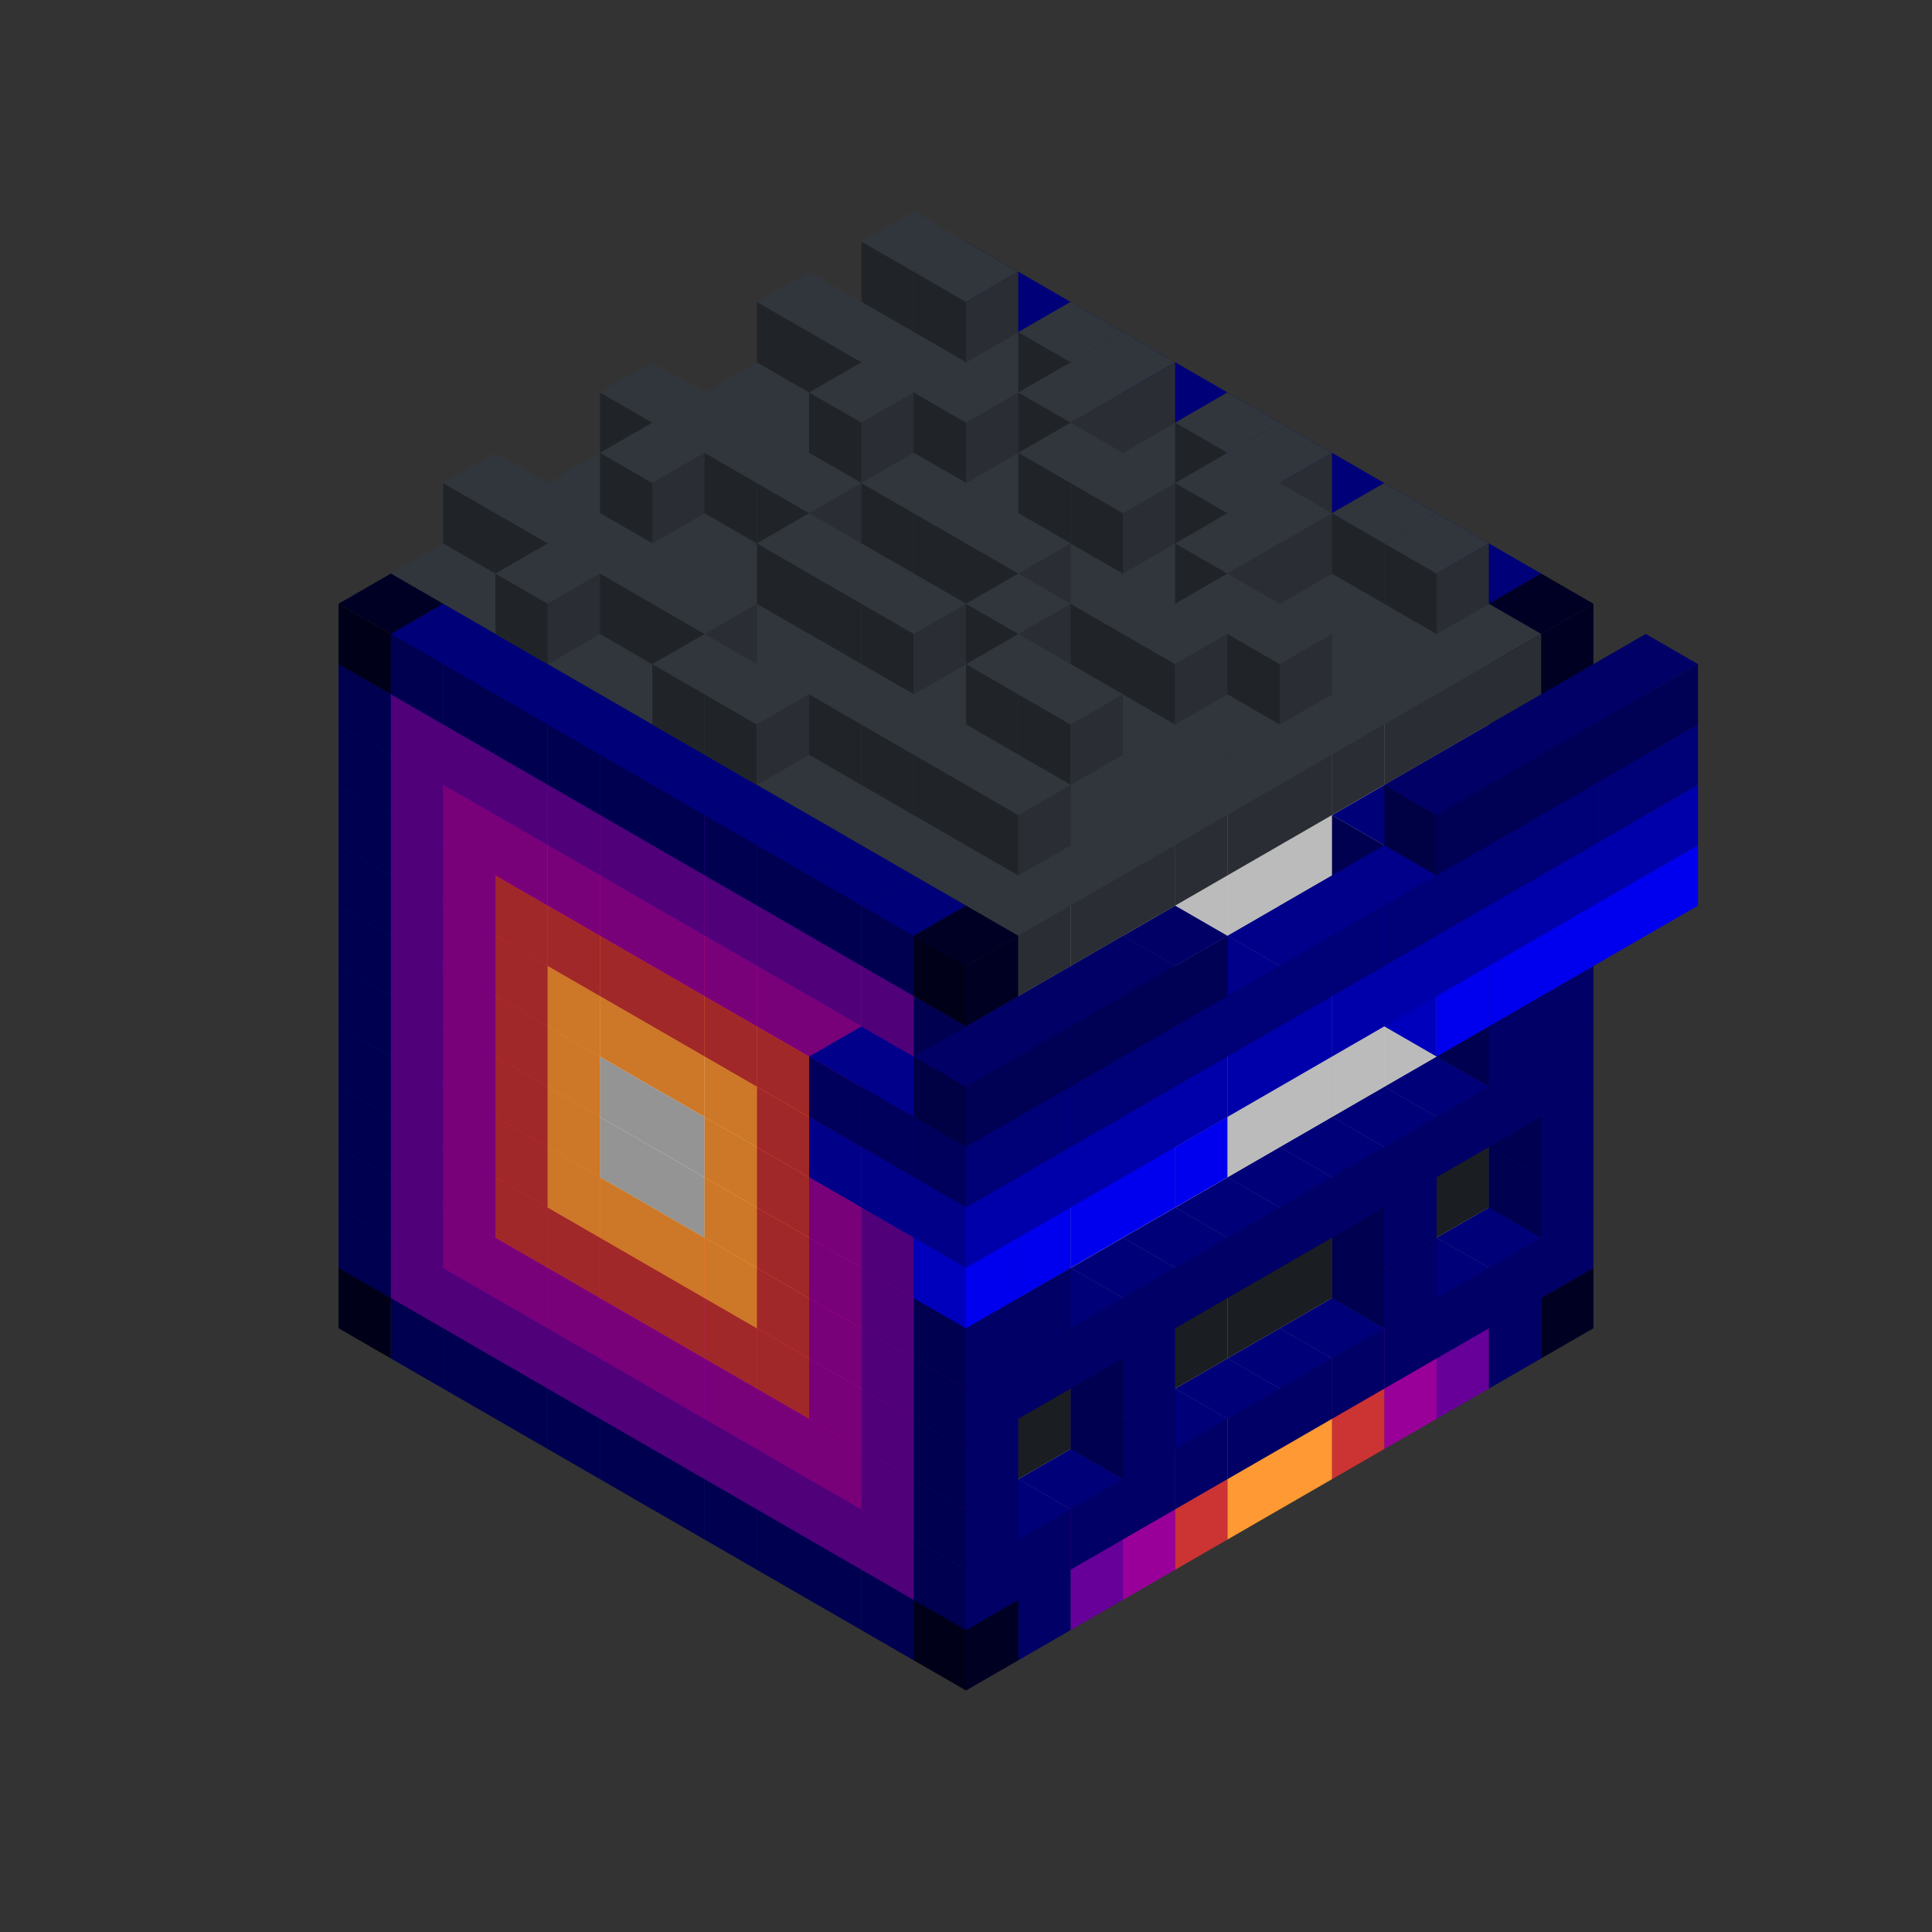 
<svg width='600' height='600' viewBox='4436371 5550000 3200000 3200000' xmlns='http://www.w3.org/2000/svg' xmlns:xlink='http://www.w3.org/1999/xlink'>
<rect x="4436371" y="5550000" width="3200000" height="3200000" fill="#333333" stroke="none"/>
<use xlink:href='#v-0x00000051-4' transform='translate(983738,3600000)'/>
<use xlink:href='#v-0x00000051-1' transform='translate(1070341,3650000)'/>
<use xlink:href='#v-0x00000051-1' transform='translate(1156944,3700000)'/>
<use xlink:href='#v-0x00000051-1' transform='translate(1243547,3750000)'/>
<use xlink:href='#v-0x00000051-1' transform='translate(1330150,3800000)'/>
<use xlink:href='#v-0x00000051-1' transform='translate(1416753,3850000)'/>
<use xlink:href='#v-0x00000051-1' transform='translate(1503356,3900000)'/>
<use xlink:href='#v-0x00000051-1' transform='translate(1589959,3950000)'/>
<use xlink:href='#v-0x00000051-1' transform='translate(1676562,4000000)'/>
<use xlink:href='#v-0x00000051-1' transform='translate(1763165,4050000)'/>
<use xlink:href='#v-0x00000051-1' transform='translate(1849768,4100000)'/>
<use xlink:href='#v-0x00000051-4' transform='translate(2889004,3600000)'/>
<use xlink:href='#v-0x00000051-1' transform='translate(2802401,3650000)'/>
<use xlink:href='#v-0x00000051-5' transform='translate(2715798,3700000)'/>
<use xlink:href='#v-0x00000051-6' transform='translate(2629195,3750000)'/>
<use xlink:href='#v-0x00000051-7' transform='translate(2542592,3800000)'/>
<use xlink:href='#v-0x00000051-8' transform='translate(2455989,3850000)'/>
<use xlink:href='#v-0x00000051-8' transform='translate(2369386,3900000)'/>
<use xlink:href='#v-0x00000051-7' transform='translate(2282783,3950000)'/>
<use xlink:href='#v-0x00000051-6' transform='translate(2196180,4000000)'/>
<use xlink:href='#v-0x00000051-5' transform='translate(2109577,4050000)'/>
<use xlink:href='#v-0x00000051-1' transform='translate(2022974,4100000)'/>
<use xlink:href='#v-0x00000051-4' transform='translate(1936371,4150000)'/>
<use xlink:href='#v-0x00000051-1' transform='translate(983738,3500000)'/>
<use xlink:href='#v-0x00000051-5' transform='translate(1070341,3550000)'/>
<use xlink:href='#v-0x00000051-5' transform='translate(1156944,3600000)'/>
<use xlink:href='#v-0x00000051-5' transform='translate(1243547,3650000)'/>
<use xlink:href='#v-0x00000051-5' transform='translate(1330150,3700000)'/>
<use xlink:href='#v-0x00000051-5' transform='translate(1416753,3750000)'/>
<use xlink:href='#v-0x00000051-5' transform='translate(1503356,3800000)'/>
<use xlink:href='#v-0x00000051-5' transform='translate(1589959,3850000)'/>
<use xlink:href='#v-0x00000051-5' transform='translate(1676562,3900000)'/>
<use xlink:href='#v-0x00000051-5' transform='translate(1763165,3950000)'/>
<use xlink:href='#v-0x00000051-2' transform='translate(2715798,3500000)'/>
<use xlink:href='#v-0x00000051-2' transform='translate(2629195,3550000)'/>
<use xlink:href='#v-0x00000051-2' transform='translate(2542592,3600000)'/>
<use xlink:href='#v-0x00000051-2' transform='translate(2455989,3650000)'/>
<use xlink:href='#v-0x00000051-2' transform='translate(2369386,3700000)'/>
<use xlink:href='#v-0x00000051-2' transform='translate(2282783,3750000)'/>
<use xlink:href='#v-0x00000051-2' transform='translate(2196180,3800000)'/>
<use xlink:href='#v-0x00000051-2' transform='translate(2109577,3850000)'/>
<use xlink:href='#v-0x00000051-2' transform='translate(2022974,3900000)'/>
<use xlink:href='#v-0x00000051-2' transform='translate(1936371,3950000)'/>
<use xlink:href='#v-0x00000051-5' transform='translate(1849768,4000000)'/>
<use xlink:href='#v-0x00000051-1' transform='translate(2889004,3500000)'/>
<use xlink:href='#v-0x00000051-1' transform='translate(2802401,3550000)'/>
<use xlink:href='#v-0x00000051-1' transform='translate(2715798,3600000)'/>
<use xlink:href='#v-0x00000051-1' transform='translate(2629195,3650000)'/>
<use xlink:href='#v-0x00000051-1' transform='translate(2542592,3700000)'/>
<use xlink:href='#v-0x00000051-1' transform='translate(2455989,3750000)'/>
<use xlink:href='#v-0x00000051-1' transform='translate(2369386,3800000)'/>
<use xlink:href='#v-0x00000051-1' transform='translate(2282783,3850000)'/>
<use xlink:href='#v-0x00000051-1' transform='translate(2196180,3900000)'/>
<use xlink:href='#v-0x00000051-1' transform='translate(2109577,3950000)'/>
<use xlink:href='#v-0x00000051-1' transform='translate(2022974,4000000)'/>
<use xlink:href='#v-0x00000051-1' transform='translate(1936371,4050000)'/>
<use xlink:href='#v-0x00000051-1' transform='translate(983738,3400000)'/>
<use xlink:href='#v-0x00000051-5' transform='translate(1070341,3450000)'/>
<use xlink:href='#v-0x00000051-6' transform='translate(1156944,3500000)'/>
<use xlink:href='#v-0x00000051-6' transform='translate(1243547,3550000)'/>
<use xlink:href='#v-0x00000051-6' transform='translate(1330150,3600000)'/>
<use xlink:href='#v-0x00000051-6' transform='translate(1416753,3650000)'/>
<use xlink:href='#v-0x00000051-6' transform='translate(1503356,3700000)'/>
<use xlink:href='#v-0x00000051-6' transform='translate(1589959,3750000)'/>
<use xlink:href='#v-0x00000051-6' transform='translate(1676562,3800000)'/>
<use xlink:href='#v-0x00000051-6' transform='translate(1763165,3850000)'/>
<use xlink:href='#v-0x00000051-9' transform='translate(2715798,3400000)'/>
<use xlink:href='#v-0x00000051-9' transform='translate(2629195,3450000)'/>
<use xlink:href='#v-0x00000051-9' transform='translate(2542592,3500000)'/>
<use xlink:href='#v-0x00000051-9' transform='translate(2455989,3550000)'/>
<use xlink:href='#v-0x00000051-9' transform='translate(2369386,3600000)'/>
<use xlink:href='#v-0x00000051-9' transform='translate(2282783,3650000)'/>
<use xlink:href='#v-0x00000051-9' transform='translate(2196180,3700000)'/>
<use xlink:href='#v-0x00000051-9' transform='translate(2109577,3750000)'/>
<use xlink:href='#v-0x00000051-9' transform='translate(2022974,3800000)'/>
<use xlink:href='#v-0x00000051-9' transform='translate(1936371,3850000)'/>
<use xlink:href='#v-0x00000051-5' transform='translate(1849768,3900000)'/>
<use xlink:href='#v-0x00000051-1' transform='translate(2889004,3400000)'/>
<use xlink:href='#v-0x00000051-1' transform='translate(2629195,3550000)'/>
<use xlink:href='#v-0x00000051-1' transform='translate(2196180,3800000)'/>
<use xlink:href='#v-0x00000051-1' transform='translate(1936371,3950000)'/>
<use xlink:href='#v-0x00000051-1' transform='translate(983738,3300000)'/>
<use xlink:href='#v-0x00000051-5' transform='translate(1070341,3350000)'/>
<use xlink:href='#v-0x00000051-6' transform='translate(1156944,3400000)'/>
<use xlink:href='#v-0x00000051-7' transform='translate(1243547,3450000)'/>
<use xlink:href='#v-0x00000051-7' transform='translate(1330150,3500000)'/>
<use xlink:href='#v-0x00000051-7' transform='translate(1416753,3550000)'/>
<use xlink:href='#v-0x00000051-7' transform='translate(1503356,3600000)'/>
<use xlink:href='#v-0x00000051-7' transform='translate(1589959,3650000)'/>
<use xlink:href='#v-0x00000051-7' transform='translate(1676562,3700000)'/>
<use xlink:href='#v-0x00000051-6' transform='translate(1763165,3750000)'/>
<use xlink:href='#v-0x00000051-9' transform='translate(2715798,3300000)'/>
<use xlink:href='#v-0x00000051-9' transform='translate(2629195,3350000)'/>
<use xlink:href='#v-0x00000051-9' transform='translate(2542592,3400000)'/>
<use xlink:href='#v-0x00000051-9' transform='translate(2455989,3450000)'/>
<use xlink:href='#v-0x00000051-9' transform='translate(2369386,3500000)'/>
<use xlink:href='#v-0x00000051-9' transform='translate(2282783,3550000)'/>
<use xlink:href='#v-0x00000051-9' transform='translate(2196180,3600000)'/>
<use xlink:href='#v-0x00000051-9' transform='translate(2109577,3650000)'/>
<use xlink:href='#v-0x00000051-9' transform='translate(2022974,3700000)'/>
<use xlink:href='#v-0x00000051-9' transform='translate(1936371,3750000)'/>
<use xlink:href='#v-0x00000051-5' transform='translate(1849768,3800000)'/>
<use xlink:href='#v-0x00000051-1' transform='translate(2889004,3300000)'/>
<use xlink:href='#v-0x00000051-1' transform='translate(2629195,3450000)'/>
<use xlink:href='#v-0x00000051-1' transform='translate(2196180,3700000)'/>
<use xlink:href='#v-0x00000051-1' transform='translate(1936371,3850000)'/>
<use xlink:href='#v-0x00000051-1' transform='translate(983738,3200000)'/>
<use xlink:href='#v-0x00000051-5' transform='translate(1070341,3250000)'/>
<use xlink:href='#v-0x00000051-6' transform='translate(1156944,3300000)'/>
<use xlink:href='#v-0x00000051-7' transform='translate(1243547,3350000)'/>
<use xlink:href='#v-0x00000051-8' transform='translate(1330150,3400000)'/>
<use xlink:href='#v-0x00000051-8' transform='translate(1416753,3450000)'/>
<use xlink:href='#v-0x00000051-8' transform='translate(1503356,3500000)'/>
<use xlink:href='#v-0x00000051-8' transform='translate(1589959,3550000)'/>
<use xlink:href='#v-0x00000051-7' transform='translate(1676562,3600000)'/>
<use xlink:href='#v-0x00000051-6' transform='translate(1763165,3650000)'/>
<use xlink:href='#v-0x00000051-2' transform='translate(2715798,3200000)'/>
<use xlink:href='#v-0x00000051-2' transform='translate(2629195,3250000)'/>
<use xlink:href='#v-0x00000051-2' transform='translate(2542592,3300000)'/>
<use xlink:href='#v-0x00000051-2' transform='translate(2455989,3350000)'/>
<use xlink:href='#v-0x00000051-2' transform='translate(2369386,3400000)'/>
<use xlink:href='#v-0x00000051-2' transform='translate(2282783,3450000)'/>
<use xlink:href='#v-0x00000051-2' transform='translate(2196180,3500000)'/>
<use xlink:href='#v-0x00000051-2' transform='translate(2109577,3550000)'/>
<use xlink:href='#v-0x00000051-2' transform='translate(2022974,3600000)'/>
<use xlink:href='#v-0x00000051-2' transform='translate(1936371,3650000)'/>
<use xlink:href='#v-0x00000051-5' transform='translate(1849768,3700000)'/>
<use xlink:href='#v-0x00000051-1' transform='translate(2889004,3200000)'/>
<use xlink:href='#v-0x00000051-1' transform='translate(2802401,3250000)'/>
<use xlink:href='#v-0x00000051-1' transform='translate(2715798,3300000)'/>
<use xlink:href='#v-0x00000051-1' transform='translate(2629195,3350000)'/>
<use xlink:href='#v-0x00000051-1' transform='translate(2542592,3400000)'/>
<use xlink:href='#v-0x00000051-1' transform='translate(2455989,3450000)'/>
<use xlink:href='#v-0x00000051-1' transform='translate(2369386,3500000)'/>
<use xlink:href='#v-0x00000051-1' transform='translate(2282783,3550000)'/>
<use xlink:href='#v-0x00000051-1' transform='translate(2196180,3600000)'/>
<use xlink:href='#v-0x00000051-1' transform='translate(2109577,3650000)'/>
<use xlink:href='#v-0x00000051-1' transform='translate(2022974,3700000)'/>
<use xlink:href='#v-0x00000051-1' transform='translate(1936371,3750000)'/>
<use xlink:href='#v-0x00000051-1' transform='translate(983738,3100000)'/>
<use xlink:href='#v-0x00000051-5' transform='translate(1070341,3150000)'/>
<use xlink:href='#v-0x00000051-6' transform='translate(1156944,3200000)'/>
<use xlink:href='#v-0x00000051-7' transform='translate(1243547,3250000)'/>
<use xlink:href='#v-0x00000051-8' transform='translate(1330150,3300000)'/>
<use xlink:href='#v-0x00000051-2' transform='translate(1416753,3350000)'/>
<use xlink:href='#v-0x00000051-2' transform='translate(1503356,3400000)'/>
<use xlink:href='#v-0x00000051-8' transform='translate(1589959,3450000)'/>
<use xlink:href='#v-0x00000051-7' transform='translate(1676562,3500000)'/>
<use xlink:href='#v-0x00000051-6' transform='translate(1763165,3550000)'/>
<use xlink:href='#v-0x00000051-2' transform='translate(2715798,3100000)'/>
<use xlink:href='#v-0x00000051-2' transform='translate(2629195,3150000)'/>
<use xlink:href='#v-0x00000051-2' transform='translate(2542592,3200000)'/>
<use xlink:href='#v-0x00000051-2' transform='translate(2455989,3250000)'/>
<use xlink:href='#v-0x00000051-2' transform='translate(2369386,3300000)'/>
<use xlink:href='#v-0x00000051-2' transform='translate(2282783,3350000)'/>
<use xlink:href='#v-0x00000051-2' transform='translate(2196180,3400000)'/>
<use xlink:href='#v-0x00000051-2' transform='translate(2109577,3450000)'/>
<use xlink:href='#v-0x00000051-2' transform='translate(2022974,3500000)'/>
<use xlink:href='#v-0x00000051-2' transform='translate(1936371,3550000)'/>
<use xlink:href='#v-0x00000051-5' transform='translate(1849768,3600000)'/>
<use xlink:href='#v-0x00000051-1' transform='translate(2889004,3100000)'/>
<use xlink:href='#v-0x00000051-1' transform='translate(2802401,3150000)'/>
<use xlink:href='#v-0x00000051-1' transform='translate(2022974,3600000)'/>
<use xlink:href='#v-0x00000051-1' transform='translate(1936371,3650000)'/>
<use xlink:href='#v-0x00000051-1' transform='translate(983738,3000000)'/>
<use xlink:href='#v-0x00000051-5' transform='translate(1070341,3050000)'/>
<use xlink:href='#v-0x00000051-6' transform='translate(1156944,3100000)'/>
<use xlink:href='#v-0x00000051-7' transform='translate(1243547,3150000)'/>
<use xlink:href='#v-0x00000051-8' transform='translate(1330150,3200000)'/>
<use xlink:href='#v-0x00000051-2' transform='translate(1416753,3250000)'/>
<use xlink:href='#v-0x00000051-2' transform='translate(1503356,3300000)'/>
<use xlink:href='#v-0x00000051-8' transform='translate(1589959,3350000)'/>
<use xlink:href='#v-0x00000051-7' transform='translate(1676562,3400000)'/>
<use xlink:href='#v-0x00000051-6' transform='translate(1763165,3450000)'/>
<use xlink:href='#v-0x00000051-2' transform='translate(2715798,3000000)'/>
<use xlink:href='#v-0x00000051-2' transform='translate(2629195,3050000)'/>
<use xlink:href='#v-0x00000051-2' transform='translate(2542592,3100000)'/>
<use xlink:href='#v-0x00000051-2' transform='translate(2455989,3150000)'/>
<use xlink:href='#v-0x00000051-2' transform='translate(2369386,3200000)'/>
<use xlink:href='#v-0x00000051-2' transform='translate(2282783,3250000)'/>
<use xlink:href='#v-0x00000051-2' transform='translate(2196180,3300000)'/>
<use xlink:href='#v-0x00000051-2' transform='translate(2109577,3350000)'/>
<use xlink:href='#v-0x00000051-2' transform='translate(2022974,3400000)'/>
<use xlink:href='#v-0x00000051-2' transform='translate(1936371,3450000)'/>
<use xlink:href='#v-0x00000051-5' transform='translate(1849768,3500000)'/>
<use xlink:href='#v-0x00000051-1' transform='translate(2889004,3000000)'/>
<use xlink:href='#v-0x00000051-1' transform='translate(1936371,3550000)'/>
<use xlink:href='#v-0x00000051-1' transform='translate(983738,2900000)'/>
<use xlink:href='#v-0x00000051-5' transform='translate(1070341,2950000)'/>
<use xlink:href='#v-0x00000051-6' transform='translate(1156944,3000000)'/>
<use xlink:href='#v-0x00000051-7' transform='translate(1243547,3050000)'/>
<use xlink:href='#v-0x00000051-8' transform='translate(1330150,3100000)'/>
<use xlink:href='#v-0x00000051-8' transform='translate(1416753,3150000)'/>
<use xlink:href='#v-0x00000051-8' transform='translate(1503356,3200000)'/>
<use xlink:href='#v-0x00000051-8' transform='translate(1589959,3250000)'/>
<use xlink:href='#v-0x00000051-7' transform='translate(1676562,3300000)'/>
<use xlink:href='#v-0x00000051-6' transform='translate(1763165,3350000)'/>
<use xlink:href='#v-0x00000051-2' transform='translate(2715798,2900000)'/>
<use xlink:href='#v-0x00000051-2' transform='translate(2629195,2950000)'/>
<use xlink:href='#v-0x00000051-2' transform='translate(2542592,3000000)'/>
<use xlink:href='#v-0x00000051-2' transform='translate(2455989,3050000)'/>
<use xlink:href='#v-0x00000051-2' transform='translate(2369386,3100000)'/>
<use xlink:href='#v-0x00000051-2' transform='translate(2282783,3150000)'/>
<use xlink:href='#v-0x00000051-2' transform='translate(2196180,3200000)'/>
<use xlink:href='#v-0x00000051-2' transform='translate(2109577,3250000)'/>
<use xlink:href='#v-0x00000051-2' transform='translate(2022974,3300000)'/>
<use xlink:href='#v-0x00000051-2' transform='translate(1936371,3350000)'/>
<use xlink:href='#v-0x00000051-5' transform='translate(1849768,3400000)'/>
<use xlink:href='#v-0x00000051-1' transform='translate(2889004,2900000)'/>
<use xlink:href='#v-0x00000051-1' transform='translate(2802401,2950000)'/>
<use xlink:href='#v-0x00000051-1' transform='translate(2715798,3000000)'/>
<use xlink:href='#v-0x00000051-1' transform='translate(2629195,3050000)'/>
<use xlink:href='#v-0x00000051-1' transform='translate(2196180,3300000)'/>
<use xlink:href='#v-0x00000051-1' transform='translate(2109577,3350000)'/>
<use xlink:href='#v-0x00000051-1' transform='translate(2022974,3400000)'/>
<use xlink:href='#v-0x00000051-1' transform='translate(1936371,3450000)'/>
<use xlink:href='#v-0x00000051-13' transform='translate(3062210,2900000)'/>
<use xlink:href='#v-0x00000051-13' transform='translate(2975607,2950000)'/>
<use xlink:href='#v-0x00000051-13' transform='translate(2889004,3000000)'/>
<use xlink:href='#v-0x00000051-13' transform='translate(2802401,3050000)'/>
<use xlink:href='#v-0x00000051-13' transform='translate(2715798,3100000)'/>
<use xlink:href='#v-0x00000051-13' transform='translate(2282783,3350000)'/>
<use xlink:href='#v-0x00000051-13' transform='translate(2196180,3400000)'/>
<use xlink:href='#v-0x00000051-13' transform='translate(2109577,3450000)'/>
<use xlink:href='#v-0x00000051-13' transform='translate(2022974,3500000)'/>
<use xlink:href='#v-0x00000051-13' transform='translate(1936371,3550000)'/>
<use xlink:href='#v-0x00000051-1' transform='translate(983738,2800000)'/>
<use xlink:href='#v-0x00000051-5' transform='translate(1070341,2850000)'/>
<use xlink:href='#v-0x00000051-6' transform='translate(1156944,2900000)'/>
<use xlink:href='#v-0x00000051-7' transform='translate(1243547,2950000)'/>
<use xlink:href='#v-0x00000051-7' transform='translate(1330150,3000000)'/>
<use xlink:href='#v-0x00000051-7' transform='translate(1416753,3050000)'/>
<use xlink:href='#v-0x00000051-7' transform='translate(1503356,3100000)'/>
<use xlink:href='#v-0x00000051-7' transform='translate(1589959,3150000)'/>
<use xlink:href='#v-0x00000051-7' transform='translate(1676562,3200000)'/>
<use xlink:href='#v-0x00000051-6' transform='translate(1763165,3250000)'/>
<use xlink:href='#v-0x00000051-12' transform='translate(2889004,2700000)'/>
<use xlink:href='#v-0x00000051-2' transform='translate(2715798,2800000)'/>
<use xlink:href='#v-0x00000051-2' transform='translate(2629195,2850000)'/>
<use xlink:href='#v-0x00000051-2' transform='translate(2542592,2900000)'/>
<use xlink:href='#v-0x00000051-2' transform='translate(2455989,2950000)'/>
<use xlink:href='#v-0x00000051-2' transform='translate(2369386,3000000)'/>
<use xlink:href='#v-0x00000051-2' transform='translate(2282783,3050000)'/>
<use xlink:href='#v-0x00000051-2' transform='translate(2196180,3100000)'/>
<use xlink:href='#v-0x00000051-2' transform='translate(2109577,3150000)'/>
<use xlink:href='#v-0x00000051-2' transform='translate(2022974,3200000)'/>
<use xlink:href='#v-0x00000051-2' transform='translate(1936371,3250000)'/>
<use xlink:href='#v-0x00000051-5' transform='translate(1849768,3300000)'/>
<use xlink:href='#v-0x00000051-12' transform='translate(1763165,3350000)'/>
<use xlink:href='#v-0x00000051-12' transform='translate(2975607,2750000)'/>
<use xlink:href='#v-0x00000051-1' transform='translate(2889004,2800000)'/>
<use xlink:href='#v-0x00000051-1' transform='translate(2802401,2850000)'/>
<use xlink:href='#v-0x00000051-3' transform='translate(2715798,2900000)'/>
<use xlink:href='#v-0x00000051-3' transform='translate(2629195,2950000)'/>
<use xlink:href='#v-0x00000051-1' transform='translate(2542592,3000000)'/>
<use xlink:href='#v-0x00000051-1' transform='translate(2282783,3150000)'/>
<use xlink:href='#v-0x00000051-3' transform='translate(2196180,3200000)'/>
<use xlink:href='#v-0x00000051-3' transform='translate(2109577,3250000)'/>
<use xlink:href='#v-0x00000051-1' transform='translate(2022974,3300000)'/>
<use xlink:href='#v-0x00000051-1' transform='translate(1936371,3350000)'/>
<use xlink:href='#v-0x00000051-12' transform='translate(1849768,3400000)'/>
<use xlink:href='#v-0x00000051-12' transform='translate(3062210,2800000)'/>
<use xlink:href='#v-0x00000051-12' transform='translate(2975607,2850000)'/>
<use xlink:href='#v-0x00000051-12' transform='translate(2889004,2900000)'/>
<use xlink:href='#v-0x00000051-12' transform='translate(2802401,2950000)'/>
<use xlink:href='#v-0x00000051-12' transform='translate(2715798,3000000)'/>
<use xlink:href='#v-0x00000051-12' transform='translate(2629195,3050000)'/>
<use xlink:href='#v-0x00000051-12' transform='translate(2542592,3100000)'/>
<use xlink:href='#v-0x00000051-12' transform='translate(2455989,3150000)'/>
<use xlink:href='#v-0x00000051-12' transform='translate(2369386,3200000)'/>
<use xlink:href='#v-0x00000051-12' transform='translate(2282783,3250000)'/>
<use xlink:href='#v-0x00000051-12' transform='translate(2196180,3300000)'/>
<use xlink:href='#v-0x00000051-12' transform='translate(2109577,3350000)'/>
<use xlink:href='#v-0x00000051-12' transform='translate(2022974,3400000)'/>
<use xlink:href='#v-0x00000051-12' transform='translate(1936371,3450000)'/>
<use xlink:href='#v-0x00000051-1' transform='translate(983738,2700000)'/>
<use xlink:href='#v-0x00000051-5' transform='translate(1070341,2750000)'/>
<use xlink:href='#v-0x00000051-6' transform='translate(1156944,2800000)'/>
<use xlink:href='#v-0x00000051-6' transform='translate(1243547,2850000)'/>
<use xlink:href='#v-0x00000051-6' transform='translate(1330150,2900000)'/>
<use xlink:href='#v-0x00000051-6' transform='translate(1416753,2950000)'/>
<use xlink:href='#v-0x00000051-6' transform='translate(1503356,3000000)'/>
<use xlink:href='#v-0x00000051-6' transform='translate(1589959,3050000)'/>
<use xlink:href='#v-0x00000051-6' transform='translate(1676562,3100000)'/>
<use xlink:href='#v-0x00000051-6' transform='translate(1763165,3150000)'/>
<use xlink:href='#v-0x00000051-11' transform='translate(2889004,2600000)'/>
<use xlink:href='#v-0x00000051-2' transform='translate(2715798,2700000)'/>
<use xlink:href='#v-0x00000051-2' transform='translate(2629195,2750000)'/>
<use xlink:href='#v-0x00000051-2' transform='translate(2542592,2800000)'/>
<use xlink:href='#v-0x00000051-2' transform='translate(2455989,2850000)'/>
<use xlink:href='#v-0x00000051-2' transform='translate(2369386,2900000)'/>
<use xlink:href='#v-0x00000051-2' transform='translate(2282783,2950000)'/>
<use xlink:href='#v-0x00000051-2' transform='translate(2196180,3000000)'/>
<use xlink:href='#v-0x00000051-2' transform='translate(2109577,3050000)'/>
<use xlink:href='#v-0x00000051-2' transform='translate(2022974,3100000)'/>
<use xlink:href='#v-0x00000051-2' transform='translate(1936371,3150000)'/>
<use xlink:href='#v-0x00000051-5' transform='translate(1849768,3200000)'/>
<use xlink:href='#v-0x00000051-11' transform='translate(1763165,3250000)'/>
<use xlink:href='#v-0x00000051-11' transform='translate(2975607,2650000)'/>
<use xlink:href='#v-0x00000051-1' transform='translate(2889004,2700000)'/>
<use xlink:href='#v-0x00000051-1' transform='translate(2802401,2750000)'/>
<use xlink:href='#v-0x00000051-1' transform='translate(2715798,2800000)'/>
<use xlink:href='#v-0x00000051-1' transform='translate(2629195,2850000)'/>
<use xlink:href='#v-0x00000051-1' transform='translate(2196180,3100000)'/>
<use xlink:href='#v-0x00000051-1' transform='translate(2109577,3150000)'/>
<use xlink:href='#v-0x00000051-1' transform='translate(2022974,3200000)'/>
<use xlink:href='#v-0x00000051-1' transform='translate(1936371,3250000)'/>
<use xlink:href='#v-0x00000051-11' transform='translate(1849768,3300000)'/>
<use xlink:href='#v-0x00000051-11' transform='translate(3062210,2700000)'/>
<use xlink:href='#v-0x00000051-11' transform='translate(2975607,2750000)'/>
<use xlink:href='#v-0x00000051-11' transform='translate(2889004,2800000)'/>
<use xlink:href='#v-0x00000051-11' transform='translate(2802401,2850000)'/>
<use xlink:href='#v-0x00000051-11' transform='translate(2715798,2900000)'/>
<use xlink:href='#v-0x00000051-11' transform='translate(2629195,2950000)'/>
<use xlink:href='#v-0x00000051-11' transform='translate(2542592,3000000)'/>
<use xlink:href='#v-0x00000051-11' transform='translate(2455989,3050000)'/>
<use xlink:href='#v-0x00000051-11' transform='translate(2369386,3100000)'/>
<use xlink:href='#v-0x00000051-11' transform='translate(2282783,3150000)'/>
<use xlink:href='#v-0x00000051-11' transform='translate(2196180,3200000)'/>
<use xlink:href='#v-0x00000051-11' transform='translate(2109577,3250000)'/>
<use xlink:href='#v-0x00000051-11' transform='translate(2022974,3300000)'/>
<use xlink:href='#v-0x00000051-11' transform='translate(1936371,3350000)'/>
<use xlink:href='#v-0x00000051-1' transform='translate(983738,2600000)'/>
<use xlink:href='#v-0x00000051-5' transform='translate(1070341,2650000)'/>
<use xlink:href='#v-0x00000051-5' transform='translate(1156944,2700000)'/>
<use xlink:href='#v-0x00000051-5' transform='translate(1243547,2750000)'/>
<use xlink:href='#v-0x00000051-5' transform='translate(1330150,2800000)'/>
<use xlink:href='#v-0x00000051-5' transform='translate(1416753,2850000)'/>
<use xlink:href='#v-0x00000051-5' transform='translate(1503356,2900000)'/>
<use xlink:href='#v-0x00000051-5' transform='translate(1589959,2950000)'/>
<use xlink:href='#v-0x00000051-5' transform='translate(1676562,3000000)'/>
<use xlink:href='#v-0x00000051-5' transform='translate(1763165,3050000)'/>
<use xlink:href='#v-0x00000051-2' transform='translate(2715798,2600000)'/>
<use xlink:href='#v-0x00000051-2' transform='translate(2629195,2650000)'/>
<use xlink:href='#v-0x00000051-2' transform='translate(2542592,2700000)'/>
<use xlink:href='#v-0x00000051-2' transform='translate(2455989,2750000)'/>
<use xlink:href='#v-0x00000051-2' transform='translate(2369386,2800000)'/>
<use xlink:href='#v-0x00000051-2' transform='translate(2282783,2850000)'/>
<use xlink:href='#v-0x00000051-2' transform='translate(2196180,2900000)'/>
<use xlink:href='#v-0x00000051-2' transform='translate(2109577,2950000)'/>
<use xlink:href='#v-0x00000051-2' transform='translate(2022974,3000000)'/>
<use xlink:href='#v-0x00000051-2' transform='translate(1936371,3050000)'/>
<use xlink:href='#v-0x00000051-5' transform='translate(1849768,3100000)'/>
<use xlink:href='#v-0x00000051-1' transform='translate(2889004,2600000)'/>
<use xlink:href='#v-0x00000051-1' transform='translate(1936371,3150000)'/>
<use xlink:href='#v-0x00000051-10' transform='translate(3062210,2600000)'/>
<use xlink:href='#v-0x00000051-10' transform='translate(2975607,2650000)'/>
<use xlink:href='#v-0x00000051-10' transform='translate(2889004,2700000)'/>
<use xlink:href='#v-0x00000051-10' transform='translate(2802401,2750000)'/>
<use xlink:href='#v-0x00000051-10' transform='translate(2715798,2800000)'/>
<use xlink:href='#v-0x00000051-10' transform='translate(2282783,3050000)'/>
<use xlink:href='#v-0x00000051-10' transform='translate(2196180,3100000)'/>
<use xlink:href='#v-0x00000051-10' transform='translate(2109577,3150000)'/>
<use xlink:href='#v-0x00000051-10' transform='translate(2022974,3200000)'/>
<use xlink:href='#v-0x00000051-10' transform='translate(1936371,3250000)'/>
<use xlink:href='#v-0x00000051-4' transform='translate(1936371,1950000)'/>
<use xlink:href='#v-0x00000051-14' transform='translate(1849768,2000000)'/>
<use xlink:href='#v-0x00000051-14' transform='translate(1763165,2050000)'/>
<use xlink:href='#v-0x00000051-14' transform='translate(1676562,2100000)'/>
<use xlink:href='#v-0x00000051-14' transform='translate(1589959,2150000)'/>
<use xlink:href='#v-0x00000051-14' transform='translate(1503356,2200000)'/>
<use xlink:href='#v-0x00000051-14' transform='translate(1416753,2250000)'/>
<use xlink:href='#v-0x00000051-14' transform='translate(1330150,2300000)'/>
<use xlink:href='#v-0x00000051-14' transform='translate(1243547,2350000)'/>
<use xlink:href='#v-0x00000051-14' transform='translate(1156944,2400000)'/>
<use xlink:href='#v-0x00000051-14' transform='translate(1070341,2450000)'/>
<use xlink:href='#v-0x00000051-4' transform='translate(983738,2500000)'/>
<use xlink:href='#v-0x00000051-1' transform='translate(2022974,2000000)'/>
<use xlink:href='#v-0x00000051-14' transform='translate(1936371,2050000)'/>
<use xlink:href='#v-0x00000051-14' transform='translate(1849768,2100000)'/>
<use xlink:href='#v-0x00000051-14' transform='translate(1763165,2150000)'/>
<use xlink:href='#v-0x00000051-14' transform='translate(1676562,2200000)'/>
<use xlink:href='#v-0x00000051-14' transform='translate(1589959,2250000)'/>
<use xlink:href='#v-0x00000051-14' transform='translate(1503356,2300000)'/>
<use xlink:href='#v-0x00000051-14' transform='translate(1416753,2350000)'/>
<use xlink:href='#v-0x00000051-14' transform='translate(1330150,2400000)'/>
<use xlink:href='#v-0x00000051-14' transform='translate(1243547,2450000)'/>
<use xlink:href='#v-0x00000051-14' transform='translate(1156944,2500000)'/>
<use xlink:href='#v-0x00000051-1' transform='translate(1070341,2550000)'/>
<use xlink:href='#v-0x00000051-1' transform='translate(2109577,2050000)'/>
<use xlink:href='#v-0x00000051-14' transform='translate(2022974,2100000)'/>
<use xlink:href='#v-0x00000051-14' transform='translate(1936371,2150000)'/>
<use xlink:href='#v-0x00000051-14' transform='translate(1849768,2200000)'/>
<use xlink:href='#v-0x00000051-14' transform='translate(1763165,2250000)'/>
<use xlink:href='#v-0x00000051-14' transform='translate(1676562,2300000)'/>
<use xlink:href='#v-0x00000051-14' transform='translate(1589959,2350000)'/>
<use xlink:href='#v-0x00000051-14' transform='translate(1503356,2400000)'/>
<use xlink:href='#v-0x00000051-14' transform='translate(1416753,2450000)'/>
<use xlink:href='#v-0x00000051-14' transform='translate(1330150,2500000)'/>
<use xlink:href='#v-0x00000051-14' transform='translate(1243547,2550000)'/>
<use xlink:href='#v-0x00000051-1' transform='translate(1156944,2600000)'/>
<use xlink:href='#v-0x00000051-1' transform='translate(2196180,2100000)'/>
<use xlink:href='#v-0x00000051-14' transform='translate(2109577,2150000)'/>
<use xlink:href='#v-0x00000051-14' transform='translate(2022974,2200000)'/>
<use xlink:href='#v-0x00000051-14' transform='translate(1936371,2250000)'/>
<use xlink:href='#v-0x00000051-14' transform='translate(1849768,2300000)'/>
<use xlink:href='#v-0x00000051-14' transform='translate(1763165,2350000)'/>
<use xlink:href='#v-0x00000051-14' transform='translate(1676562,2400000)'/>
<use xlink:href='#v-0x00000051-14' transform='translate(1589959,2450000)'/>
<use xlink:href='#v-0x00000051-14' transform='translate(1503356,2500000)'/>
<use xlink:href='#v-0x00000051-14' transform='translate(1416753,2550000)'/>
<use xlink:href='#v-0x00000051-14' transform='translate(1330150,2600000)'/>
<use xlink:href='#v-0x00000051-1' transform='translate(1243547,2650000)'/>
<use xlink:href='#v-0x00000051-1' transform='translate(2282783,2150000)'/>
<use xlink:href='#v-0x00000051-14' transform='translate(2196180,2200000)'/>
<use xlink:href='#v-0x00000051-14' transform='translate(2109577,2250000)'/>
<use xlink:href='#v-0x00000051-14' transform='translate(2022974,2300000)'/>
<use xlink:href='#v-0x00000051-14' transform='translate(1936371,2350000)'/>
<use xlink:href='#v-0x00000051-14' transform='translate(1849768,2400000)'/>
<use xlink:href='#v-0x00000051-14' transform='translate(1763165,2450000)'/>
<use xlink:href='#v-0x00000051-14' transform='translate(1676562,2500000)'/>
<use xlink:href='#v-0x00000051-14' transform='translate(1589959,2550000)'/>
<use xlink:href='#v-0x00000051-14' transform='translate(1503356,2600000)'/>
<use xlink:href='#v-0x00000051-14' transform='translate(1416753,2650000)'/>
<use xlink:href='#v-0x00000051-1' transform='translate(1330150,2700000)'/>
<use xlink:href='#v-0x00000051-1' transform='translate(2369386,2200000)'/>
<use xlink:href='#v-0x00000051-14' transform='translate(2282783,2250000)'/>
<use xlink:href='#v-0x00000051-14' transform='translate(2196180,2300000)'/>
<use xlink:href='#v-0x00000051-14' transform='translate(2109577,2350000)'/>
<use xlink:href='#v-0x00000051-14' transform='translate(2022974,2400000)'/>
<use xlink:href='#v-0x00000051-14' transform='translate(1936371,2450000)'/>
<use xlink:href='#v-0x00000051-14' transform='translate(1849768,2500000)'/>
<use xlink:href='#v-0x00000051-14' transform='translate(1763165,2550000)'/>
<use xlink:href='#v-0x00000051-14' transform='translate(1676562,2600000)'/>
<use xlink:href='#v-0x00000051-14' transform='translate(1589959,2650000)'/>
<use xlink:href='#v-0x00000051-14' transform='translate(1503356,2700000)'/>
<use xlink:href='#v-0x00000051-1' transform='translate(1416753,2750000)'/>
<use xlink:href='#v-0x00000051-1' transform='translate(2455989,2250000)'/>
<use xlink:href='#v-0x00000051-14' transform='translate(2369386,2300000)'/>
<use xlink:href='#v-0x00000051-14' transform='translate(2282783,2350000)'/>
<use xlink:href='#v-0x00000051-14' transform='translate(2196180,2400000)'/>
<use xlink:href='#v-0x00000051-14' transform='translate(2109577,2450000)'/>
<use xlink:href='#v-0x00000051-14' transform='translate(2022974,2500000)'/>
<use xlink:href='#v-0x00000051-14' transform='translate(1936371,2550000)'/>
<use xlink:href='#v-0x00000051-14' transform='translate(1849768,2600000)'/>
<use xlink:href='#v-0x00000051-14' transform='translate(1763165,2650000)'/>
<use xlink:href='#v-0x00000051-14' transform='translate(1676562,2700000)'/>
<use xlink:href='#v-0x00000051-14' transform='translate(1589959,2750000)'/>
<use xlink:href='#v-0x00000051-1' transform='translate(1503356,2800000)'/>
<use xlink:href='#v-0x00000051-1' transform='translate(2542592,2300000)'/>
<use xlink:href='#v-0x00000051-14' transform='translate(2455989,2350000)'/>
<use xlink:href='#v-0x00000051-14' transform='translate(2369386,2400000)'/>
<use xlink:href='#v-0x00000051-14' transform='translate(2282783,2450000)'/>
<use xlink:href='#v-0x00000051-14' transform='translate(2196180,2500000)'/>
<use xlink:href='#v-0x00000051-14' transform='translate(2109577,2550000)'/>
<use xlink:href='#v-0x00000051-14' transform='translate(2022974,2600000)'/>
<use xlink:href='#v-0x00000051-14' transform='translate(1936371,2650000)'/>
<use xlink:href='#v-0x00000051-14' transform='translate(1849768,2700000)'/>
<use xlink:href='#v-0x00000051-14' transform='translate(1763165,2750000)'/>
<use xlink:href='#v-0x00000051-14' transform='translate(1676562,2800000)'/>
<use xlink:href='#v-0x00000051-1' transform='translate(1589959,2850000)'/>
<use xlink:href='#v-0x00000051-1' transform='translate(2629195,2350000)'/>
<use xlink:href='#v-0x00000051-14' transform='translate(2542592,2400000)'/>
<use xlink:href='#v-0x00000051-14' transform='translate(2455989,2450000)'/>
<use xlink:href='#v-0x00000051-14' transform='translate(2369386,2500000)'/>
<use xlink:href='#v-0x00000051-14' transform='translate(2282783,2550000)'/>
<use xlink:href='#v-0x00000051-14' transform='translate(2196180,2600000)'/>
<use xlink:href='#v-0x00000051-14' transform='translate(2109577,2650000)'/>
<use xlink:href='#v-0x00000051-14' transform='translate(2022974,2700000)'/>
<use xlink:href='#v-0x00000051-14' transform='translate(1936371,2750000)'/>
<use xlink:href='#v-0x00000051-14' transform='translate(1849768,2800000)'/>
<use xlink:href='#v-0x00000051-14' transform='translate(1763165,2850000)'/>
<use xlink:href='#v-0x00000051-1' transform='translate(1676562,2900000)'/>
<use xlink:href='#v-0x00000051-1' transform='translate(2715798,2400000)'/>
<use xlink:href='#v-0x00000051-14' transform='translate(2629195,2450000)'/>
<use xlink:href='#v-0x00000051-14' transform='translate(2542592,2500000)'/>
<use xlink:href='#v-0x00000051-14' transform='translate(2455989,2550000)'/>
<use xlink:href='#v-0x00000051-14' transform='translate(2369386,2600000)'/>
<use xlink:href='#v-0x00000051-14' transform='translate(2282783,2650000)'/>
<use xlink:href='#v-0x00000051-14' transform='translate(2196180,2700000)'/>
<use xlink:href='#v-0x00000051-14' transform='translate(2109577,2750000)'/>
<use xlink:href='#v-0x00000051-14' transform='translate(2022974,2800000)'/>
<use xlink:href='#v-0x00000051-14' transform='translate(1936371,2850000)'/>
<use xlink:href='#v-0x00000051-14' transform='translate(1849768,2900000)'/>
<use xlink:href='#v-0x00000051-1' transform='translate(1763165,2950000)'/>
<use xlink:href='#v-0x00000051-1' transform='translate(2802401,2450000)'/>
<use xlink:href='#v-0x00000051-14' transform='translate(2715798,2500000)'/>
<use xlink:href='#v-0x00000051-14' transform='translate(2629195,2550000)'/>
<use xlink:href='#v-0x00000051-14' transform='translate(2542592,2600000)'/>
<use xlink:href='#v-0x00000051-14' transform='translate(2455989,2650000)'/>
<use xlink:href='#v-0x00000051-14' transform='translate(2369386,2700000)'/>
<use xlink:href='#v-0x00000051-14' transform='translate(2282783,2750000)'/>
<use xlink:href='#v-0x00000051-14' transform='translate(2196180,2800000)'/>
<use xlink:href='#v-0x00000051-14' transform='translate(2109577,2850000)'/>
<use xlink:href='#v-0x00000051-14' transform='translate(2022974,2900000)'/>
<use xlink:href='#v-0x00000051-14' transform='translate(1936371,2950000)'/>
<use xlink:href='#v-0x00000051-1' transform='translate(1849768,3000000)'/>
<use xlink:href='#v-0x00000051-4' transform='translate(2889004,2500000)'/>
<use xlink:href='#v-0x00000051-14' transform='translate(2802401,2550000)'/>
<use xlink:href='#v-0x00000051-14' transform='translate(2715798,2600000)'/>
<use xlink:href='#v-0x00000051-14' transform='translate(2629195,2650000)'/>
<use xlink:href='#v-0x00000051-14' transform='translate(2542592,2700000)'/>
<use xlink:href='#v-0x00000051-14' transform='translate(2455989,2750000)'/>
<use xlink:href='#v-0x00000051-14' transform='translate(2369386,2800000)'/>
<use xlink:href='#v-0x00000051-14' transform='translate(2282783,2850000)'/>
<use xlink:href='#v-0x00000051-14' transform='translate(2196180,2900000)'/>
<use xlink:href='#v-0x00000051-14' transform='translate(2109577,2950000)'/>
<use xlink:href='#v-0x00000051-14' transform='translate(2022974,3000000)'/>
<use xlink:href='#v-0x00000051-4' transform='translate(1936371,3050000)'/>
<use xlink:href='#v-0x00000051-14' transform='translate(1849768,1900000)'/>
<use xlink:href='#v-0x00000051-14' transform='translate(1676562,2000000)'/>
<use xlink:href='#v-0x00000051-14' transform='translate(1416753,2150000)'/>
<use xlink:href='#v-0x00000051-14' transform='translate(1156944,2300000)'/>
<use xlink:href='#v-0x00000051-14' transform='translate(1936371,1950000)'/>
<use xlink:href='#v-0x00000051-14' transform='translate(1763165,2050000)'/>
<use xlink:href='#v-0x00000051-14' transform='translate(1503356,2200000)'/>
<use xlink:href='#v-0x00000051-14' transform='translate(1416753,2250000)'/>
<use xlink:href='#v-0x00000051-14' transform='translate(1243547,2350000)'/>
<use xlink:href='#v-0x00000051-14' transform='translate(1849768,2100000)'/>
<use xlink:href='#v-0x00000051-14' transform='translate(1763165,2150000)'/>
<use xlink:href='#v-0x00000051-14' transform='translate(1589959,2250000)'/>
<use xlink:href='#v-0x00000051-14' transform='translate(1330150,2400000)'/>
<use xlink:href='#v-0x00000051-14' transform='translate(1243547,2450000)'/>
<use xlink:href='#v-0x00000051-14' transform='translate(2109577,2050000)'/>
<use xlink:href='#v-0x00000051-14' transform='translate(1936371,2150000)'/>
<use xlink:href='#v-0x00000051-14' transform='translate(1676562,2300000)'/>
<use xlink:href='#v-0x00000051-14' transform='translate(1416753,2450000)'/>
<use xlink:href='#v-0x00000051-14' transform='translate(2196180,2100000)'/>
<use xlink:href='#v-0x00000051-14' transform='translate(2109577,2150000)'/>
<use xlink:href='#v-0x00000051-14' transform='translate(1849768,2300000)'/>
<use xlink:href='#v-0x00000051-14' transform='translate(1676562,2400000)'/>
<use xlink:href='#v-0x00000051-14' transform='translate(1503356,2500000)'/>
<use xlink:href='#v-0x00000051-14' transform='translate(2109577,2250000)'/>
<use xlink:href='#v-0x00000051-14' transform='translate(1936371,2350000)'/>
<use xlink:href='#v-0x00000051-14' transform='translate(1763165,2450000)'/>
<use xlink:href='#v-0x00000051-14' transform='translate(1503356,2600000)'/>
<use xlink:href='#v-0x00000051-14' transform='translate(2369386,2200000)'/>
<use xlink:href='#v-0x00000051-14' transform='translate(2196180,2300000)'/>
<use xlink:href='#v-0x00000051-14' transform='translate(2022974,2400000)'/>
<use xlink:href='#v-0x00000051-14' transform='translate(1849768,2500000)'/>
<use xlink:href='#v-0x00000051-14' transform='translate(1676562,2600000)'/>
<use xlink:href='#v-0x00000051-14' transform='translate(1589959,2650000)'/>
<use xlink:href='#v-0x00000051-14' transform='translate(2455989,2250000)'/>
<use xlink:href='#v-0x00000051-14' transform='translate(2369386,2300000)'/>
<use xlink:href='#v-0x00000051-14' transform='translate(2022974,2500000)'/>
<use xlink:href='#v-0x00000051-14' transform='translate(1763165,2650000)'/>
<use xlink:href='#v-0x00000051-14' transform='translate(2455989,2350000)'/>
<use xlink:href='#v-0x00000051-14' transform='translate(2369386,2400000)'/>
<use xlink:href='#v-0x00000051-14' transform='translate(2196180,2500000)'/>
<use xlink:href='#v-0x00000051-14' transform='translate(2022974,2600000)'/>
<use xlink:href='#v-0x00000051-14' transform='translate(1849768,2700000)'/>
<use xlink:href='#v-0x00000051-14' transform='translate(2629195,2350000)'/>
<use xlink:href='#v-0x00000051-14' transform='translate(2369386,2500000)'/>
<use xlink:href='#v-0x00000051-14' transform='translate(2282783,2550000)'/>
<use xlink:href='#v-0x00000051-14' transform='translate(2109577,2650000)'/>
<use xlink:href='#v-0x00000051-14' transform='translate(1936371,2750000)'/>
<use xlink:href='#v-0x00000051-14' transform='translate(2715798,2400000)'/>
<use xlink:href='#v-0x00000051-14' transform='translate(2455989,2550000)'/>
<use xlink:href='#v-0x00000051-14' transform='translate(2022974,2800000)'/>
<defs>
<g id='v-0x00000051-1'>
<polygon points='4100000,4100000 4100000,4200000 4013397,4150000 4013397,4050000' fill='#000050'/>
<polygon points='4100000,4100000 4100000,4200000 4186602,4150000 4186602,4050000' fill='#000066'/>
<polygon points='4100000,4100000 4013397,4050000 4100000,4000000 4186602,4050000' fill='#000078'/>
</g>
<g id='v-0x00000051-2'>
<polygon points='4100000,4100000 4100000,4200000 4013397,4150000 4013397,4050000' fill='#949494'/>
<polygon points='4100000,4100000 4100000,4200000 4186602,4150000 4186602,4050000' fill='#bbbbbb'/>
<polygon points='4100000,4100000 4013397,4050000 4100000,4000000 4186602,4050000' fill='#dedede'/>
</g>
<g id='v-0x00000051-3'>
<polygon points='4100000,4100000 4100000,4200000 4013397,4150000 4013397,4050000' fill='#cccca0'/>
<polygon points='4100000,4100000 4100000,4200000 4186602,4150000 4186602,4050000' fill='#ffffcc'/>
<polygon points='4100000,4100000 4013397,4050000 4100000,4000000 4186602,4050000' fill='#fffff0'/>
</g>
<g id='v-0x00000051-4'>
<polygon points='4100000,4100000 4100000,4200000 4013397,4150000 4013397,4050000' fill='#000018'/>
<polygon points='4100000,4100000 4100000,4200000 4186602,4150000 4186602,4050000' fill='#000022'/>
<polygon points='4100000,4100000 4013397,4050000 4100000,4000000 4186602,4050000' fill='#000024'/>
</g>
<g id='v-0x00000051-5'>
<polygon points='4100000,4100000 4100000,4200000 4013397,4150000 4013397,4050000' fill='#500078'/>
<polygon points='4100000,4100000 4100000,4200000 4186602,4150000 4186602,4050000' fill='#660099'/>
<polygon points='4100000,4100000 4013397,4050000 4100000,4000000 4186602,4050000' fill='#7800b4'/>
</g>
<g id='v-0x00000051-6'>
<polygon points='4100000,4100000 4100000,4200000 4013397,4150000 4013397,4050000' fill='#780078'/>
<polygon points='4100000,4100000 4100000,4200000 4186602,4150000 4186602,4050000' fill='#990099'/>
<polygon points='4100000,4100000 4013397,4050000 4100000,4000000 4186602,4050000' fill='#b400b4'/>
</g>
<g id='v-0x00000051-7'>
<polygon points='4100000,4100000 4100000,4200000 4013397,4150000 4013397,4050000' fill='#a02828'/>
<polygon points='4100000,4100000 4100000,4200000 4186602,4150000 4186602,4050000' fill='#cc3333'/>
<polygon points='4100000,4100000 4013397,4050000 4100000,4000000 4186602,4050000' fill='#f03c3c'/>
</g>
<g id='v-0x00000051-8'>
<polygon points='4100000,4100000 4100000,4200000 4013397,4150000 4013397,4050000' fill='#cc7828'/>
<polygon points='4100000,4100000 4100000,4200000 4186602,4150000 4186602,4050000' fill='#ff9933'/>
<polygon points='4100000,4100000 4013397,4050000 4100000,4000000 4186602,4050000' fill='#ffb43c'/>
</g>
<g id='v-0x00000051-9'>
<polygon points='4100000,4100000 4100000,4200000 4013397,4150000 4013397,4050000' fill='#141418'/>
<polygon points='4100000,4100000 4100000,4200000 4186602,4150000 4186602,4050000' fill='#1a1d22'/>
<polygon points='4100000,4100000 4013397,4050000 4100000,4000000 4186602,4050000' fill='#1e1e24'/>
</g>
<g id='v-0x00000051-10'>
<polygon points='4100000,4100000 4100000,4200000 4013397,4150000 4013397,4050000' fill='#000044'/>
<polygon points='4100000,4100000 4100000,4200000 4186602,4150000 4186602,4050000' fill='#000055'/>
<polygon points='4100000,4100000 4013397,4050000 4100000,4000000 4186602,4050000' fill='#000066'/>
</g>
<g id='v-0x00000051-11'>
<polygon points='4100000,4100000 4100000,4200000 4013397,4150000 4013397,4050000' fill='#00005c'/>
<polygon points='4100000,4100000 4100000,4200000 4186602,4150000 4186602,4050000' fill='#000077'/>
<polygon points='4100000,4100000 4013397,4050000 4100000,4000000 4186602,4050000' fill='#00008a'/>
</g>
<g id='v-0x00000051-12'>
<polygon points='4100000,4100000 4100000,4200000 4013397,4150000 4013397,4050000' fill='#000088'/>
<polygon points='4100000,4100000 4100000,4200000 4186602,4150000 4186602,4050000' fill='#0000aa'/>
<polygon points='4100000,4100000 4013397,4050000 4100000,4000000 4186602,4050000' fill='#0000cc'/>
</g>
<g id='v-0x00000051-13'>
<polygon points='4100000,4100000 4100000,4200000 4013397,4150000 4013397,4050000' fill='#0000bc'/>
<polygon points='4100000,4100000 4100000,4200000 4186602,4150000 4186602,4050000' fill='#0000ee'/>
<polygon points='4100000,4100000 4013397,4050000 4100000,4000000 4186602,4050000' fill='#0000ff'/>
</g>
<g id='v-0x00000051-14'>
<polygon points='4100000,4100000 4100000,4200000 4013397,4150000 4013397,4050000' fill='#202428'/>
<polygon points='4100000,4100000 4100000,4200000 4186602,4150000 4186602,4050000' fill='#2a2d33'/>
<polygon points='4100000,4100000 4013397,4050000 4100000,4000000 4186602,4050000' fill='#30363c'/>
</g>
</defs>
</svg>
